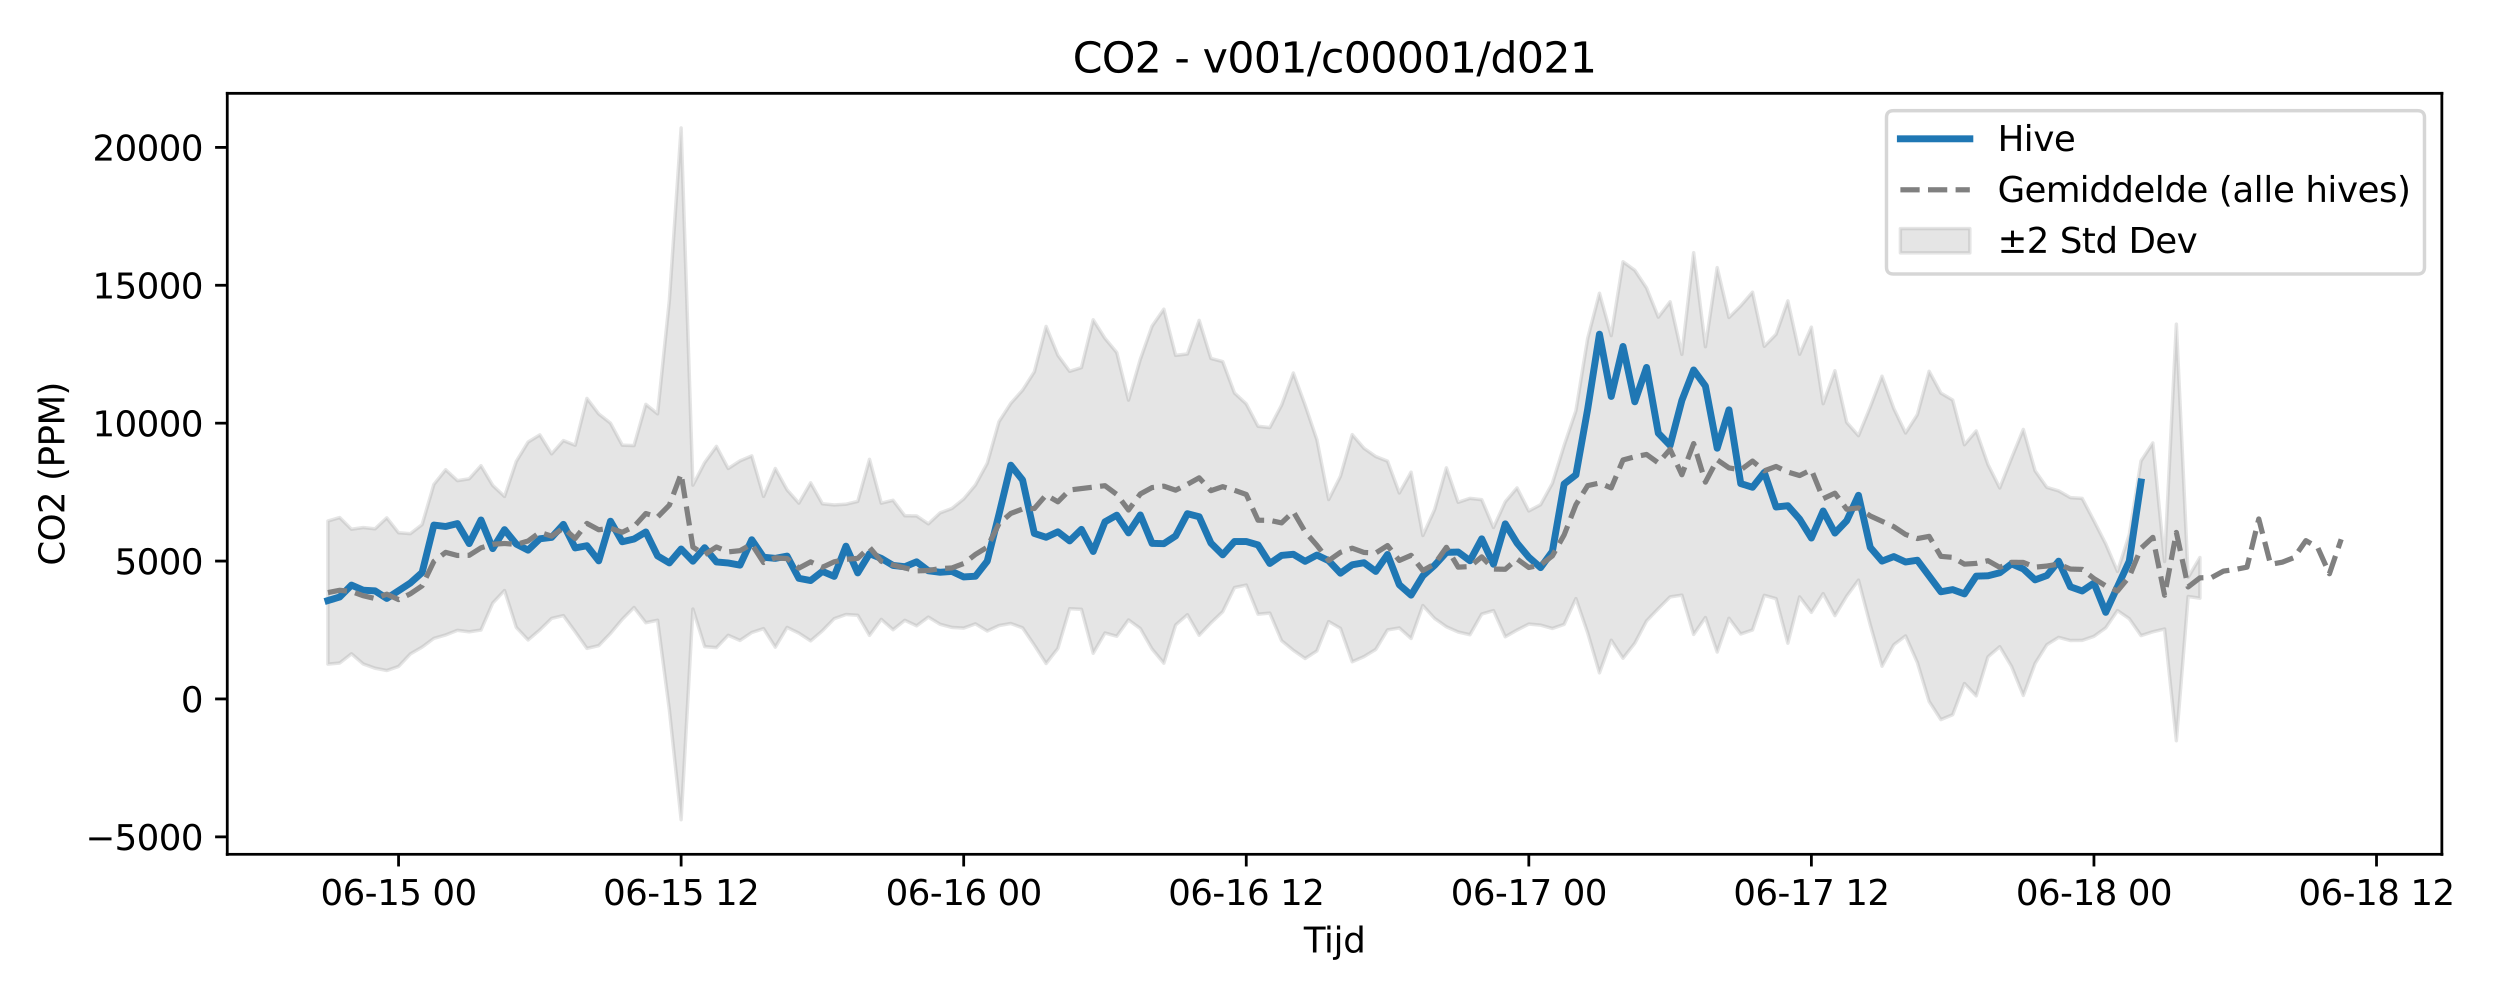 <?xml version="1.0" encoding="utf-8" standalone="no"?>
<!DOCTYPE svg PUBLIC "-//W3C//DTD SVG 1.1//EN"
  "http://www.w3.org/Graphics/SVG/1.1/DTD/svg11.dtd">
<svg xmlns:xlink="http://www.w3.org/1999/xlink" width="720pt" height="288pt" viewBox="0 0 720 288" xmlns="http://www.w3.org/2000/svg" version="1.1">
 <defs>
  <style type="text/css">*{stroke-linejoin: round; stroke-linecap: butt}</style>
 </defs>
 <g id="figure_1">
  <g id="patch_1">
   <path d="M 0 288 
L 720 288 
L 720 0 
L 0 0 
z
" style="fill: #ffffff"/>
  </g>
  <g id="axes_1">
   <g id="patch_2">
    <path d="M 65.45 246.04 
L 703.254 246.04 
L 703.254 26.88 
L 65.45 26.88 
z
" style="fill: #ffffff"/>
   </g>
   <g id="FillBetweenPolyCollection_1">
    <defs>
     <path id="m8983eb6d1f" d="M 94.441 -137.946 
L 94.441 -96.729 
L 97.832 -97.052 
L 101.223 -99.702 
L 104.613 -96.78 
L 108.004 -95.551 
L 111.395 -94.89 
L 114.786 -96.06 
L 118.176 -99.667 
L 121.567 -101.636 
L 124.958 -104.149 
L 128.349 -105.129 
L 131.74 -106.464 
L 135.13 -106.031 
L 138.521 -106.551 
L 141.912 -114.322 
L 145.303 -117.931 
L 148.693 -107.316 
L 152.084 -103.682 
L 155.475 -106.59 
L 158.866 -109.899 
L 162.257 -110.711 
L 165.647 -106.063 
L 169.038 -101.258 
L 172.429 -102.054 
L 175.82 -105.59 
L 179.21 -109.633 
L 182.601 -113.046 
L 185.992 -108.654 
L 189.383 -109.371 
L 192.773 -83.58 
L 196.164 -51.922 
L 199.555 -112.604 
L 202.946 -101.773 
L 206.337 -101.484 
L 209.727 -105.042 
L 213.118 -103.551 
L 216.509 -105.84 
L 219.9 -106.954 
L 223.29 -101.615 
L 226.681 -107.307 
L 230.072 -105.653 
L 233.463 -103.421 
L 236.853 -106.327 
L 240.244 -109.816 
L 243.635 -111.025 
L 247.026 -110.796 
L 250.417 -105.009 
L 253.807 -109.615 
L 257.198 -106.638 
L 260.589 -109.355 
L 263.98 -107.757 
L 267.37 -110.27 
L 270.761 -108.201 
L 274.152 -107.299 
L 277.543 -107.111 
L 280.934 -108.323 
L 284.324 -106.271 
L 287.715 -107.834 
L 291.106 -108.431 
L 294.497 -107.189 
L 297.887 -102.196 
L 301.278 -96.897 
L 304.669 -101.253 
L 308.06 -112.696 
L 311.45 -112.519 
L 314.841 -99.861 
L 318.232 -105.693 
L 321.623 -104.758 
L 325.014 -109.466 
L 328.404 -106.975 
L 331.795 -101.075 
L 335.186 -97.002 
L 338.577 -108.002 
L 341.967 -110.962 
L 345.358 -105.039 
L 348.749 -108.609 
L 352.14 -111.819 
L 355.531 -118.778 
L 358.921 -119.501 
L 362.312 -111.116 
L 365.703 -111.425 
L 369.094 -103.491 
L 372.484 -100.711 
L 375.875 -98.356 
L 379.266 -100.538 
L 382.657 -108.984 
L 386.047 -107.026 
L 389.438 -97.409 
L 392.829 -98.893 
L 396.22 -100.966 
L 399.611 -106.58 
L 403.001 -107.15 
L 406.392 -104.107 
L 409.783 -113.606 
L 413.174 -109.884 
L 416.564 -107.488 
L 419.955 -105.976 
L 423.346 -105.194 
L 426.737 -111.151 
L 430.127 -112.146 
L 433.518 -104.604 
L 436.909 -106.54 
L 440.3 -108.271 
L 443.691 -107.964 
L 447.081 -106.998 
L 450.472 -108.181 
L 453.863 -115.594 
L 457.254 -105.748 
L 460.644 -94.215 
L 464.035 -103.611 
L 467.426 -98.43 
L 470.817 -102.735 
L 474.208 -109.166 
L 477.598 -112.701 
L 480.989 -116.091 
L 484.38 -116.6 
L 487.771 -105.274 
L 491.161 -110.151 
L 494.552 -100.209 
L 497.943 -109.945 
L 501.334 -105.41 
L 504.724 -106.566 
L 508.115 -116.543 
L 511.506 -115.591 
L 514.897 -102.75 
L 518.288 -116.097 
L 521.678 -111.635 
L 525.069 -117.035 
L 528.46 -110.698 
L 531.851 -116.31 
L 535.241 -120.926 
L 538.632 -108.047 
L 542.023 -96.128 
L 545.414 -102.298 
L 548.804 -104.86 
L 552.195 -97.214 
L 555.586 -85.988 
L 558.977 -80.753 
L 562.368 -82.165 
L 565.758 -91.142 
L 569.149 -87.588 
L 572.54 -98.827 
L 575.931 -101.746 
L 579.321 -96.061 
L 582.712 -87.705 
L 586.103 -96.913 
L 589.494 -102.325 
L 592.885 -104.435 
L 596.275 -103.531 
L 599.666 -103.564 
L 603.057 -104.728 
L 606.448 -107.166 
L 609.838 -112.153 
L 613.229 -109.81 
L 616.62 -104.948 
L 620.011 -106.041 
L 623.401 -106.853 
L 626.792 -74.662 
L 630.183 -116.203 
L 633.574 -115.72 
L 633.574 -127.443 
L 633.574 -127.443 
L 630.183 -121.722 
L 626.792 -194.656 
L 623.401 -126.285 
L 620.011 -160.433 
L 616.62 -155.269 
L 613.229 -134.002 
L 609.838 -123.444 
L 606.448 -131.359 
L 603.057 -138.01 
L 599.666 -144.463 
L 596.275 -144.685 
L 592.885 -146.634 
L 589.494 -147.632 
L 586.103 -152.412 
L 582.712 -164.331 
L 579.321 -156.05 
L 575.931 -147.464 
L 572.54 -154.209 
L 569.149 -163.898 
L 565.758 -159.916 
L 562.368 -172.79 
L 558.977 -174.785 
L 555.586 -181.071 
L 552.195 -168.58 
L 548.804 -163.292 
L 545.414 -170.343 
L 542.023 -179.655 
L 538.632 -170.774 
L 535.241 -162.52 
L 531.851 -166.365 
L 528.46 -181.236 
L 525.069 -171.739 
L 521.678 -193.778 
L 518.288 -185.99 
L 514.897 -201.357 
L 511.506 -191.724 
L 508.115 -188.265 
L 504.724 -203.861 
L 501.334 -199.935 
L 497.943 -196.555 
L 494.552 -210.935 
L 491.161 -188.146 
L 487.771 -215.228 
L 484.38 -185.948 
L 480.989 -201.094 
L 477.598 -196.664 
L 474.208 -205.072 
L 470.817 -210.168 
L 467.426 -212.626 
L 464.035 -191.352 
L 460.644 -203.545 
L 457.254 -190.545 
L 453.863 -169.712 
L 450.472 -159.716 
L 447.081 -148.796 
L 443.691 -142.647 
L 440.3 -140.849 
L 436.909 -147.487 
L 433.518 -143.492 
L 430.127 -136.087 
L 426.737 -144.093 
L 423.346 -144.479 
L 419.955 -143.342 
L 416.564 -153.26 
L 413.174 -141.267 
L 409.783 -133.773 
L 406.392 -152.015 
L 403.001 -146.021 
L 399.611 -155.19 
L 396.22 -156.514 
L 392.829 -158.899 
L 389.438 -162.836 
L 386.047 -150.833 
L 382.657 -144.131 
L 379.266 -161.365 
L 375.875 -171.324 
L 372.484 -180.578 
L 369.094 -171.322 
L 365.703 -164.854 
L 362.312 -165.238 
L 358.921 -171.685 
L 355.531 -174.815 
L 352.14 -183.863 
L 348.749 -184.768 
L 345.358 -195.735 
L 341.967 -186.06 
L 338.577 -185.655 
L 335.186 -198.959 
L 331.795 -194.086 
L 328.404 -184.501 
L 325.014 -172.765 
L 321.623 -186.476 
L 318.232 -190.555 
L 314.841 -195.904 
L 311.45 -182.135 
L 308.06 -181.066 
L 304.669 -185.698 
L 301.278 -193.991 
L 297.887 -180.906 
L 294.497 -175.632 
L 291.106 -171.829 
L 287.715 -166.573 
L 284.324 -154.562 
L 280.934 -148.34 
L 277.543 -144.297 
L 274.152 -141.555 
L 270.761 -140.299 
L 267.37 -137.127 
L 263.98 -139.417 
L 260.589 -139.465 
L 257.198 -143.922 
L 253.807 -143.095 
L 250.417 -155.714 
L 247.026 -143.597 
L 243.635 -142.789 
L 240.244 -142.579 
L 236.853 -142.916 
L 233.463 -148.944 
L 230.072 -143.097 
L 226.681 -146.927 
L 223.29 -153.07 
L 219.9 -145.032 
L 216.509 -156.709 
L 213.118 -155.269 
L 209.727 -153.07 
L 206.337 -159.448 
L 202.946 -154.785 
L 199.555 -148.272 
L 196.164 -251.158 
L 192.773 -201.471 
L 189.383 -168.814 
L 185.992 -171.554 
L 182.601 -159.676 
L 179.21 -159.793 
L 175.82 -166.129 
L 172.429 -168.806 
L 169.038 -173.262 
L 165.647 -159.774 
L 162.257 -161.117 
L 158.866 -157.29 
L 155.475 -162.764 
L 152.084 -160.688 
L 148.693 -155.123 
L 145.303 -145.018 
L 141.912 -148.195 
L 138.521 -153.881 
L 135.13 -150.111 
L 131.74 -149.572 
L 128.349 -152.716 
L 124.958 -148.492 
L 121.567 -136.922 
L 118.176 -134.307 
L 114.786 -134.569 
L 111.395 -138.863 
L 108.004 -135.698 
L 104.613 -136.073 
L 101.223 -135.585 
L 97.832 -138.949 
L 94.441 -137.946 
z
" style="stroke: #808080; stroke-opacity: 0.2"/>
    </defs>
    <g clip-path="url(#p7e480437a4)">
     <use xlink:href="#m8983eb6d1f" x="0" y="288" style="fill: #808080; fill-opacity: 0.2; stroke: #808080; stroke-opacity: 0.2"/>
    </g>
   </g>
   <g id="matplotlib.axis_1">
    <g id="xtick_1">
     <g id="line2d_1">
      <defs>
       <path id="me2abf1fe01" d="M 0 0 
L 0 3.5 
" style="stroke: #000000; stroke-width: 0.8"/>
      </defs>
      <g>
       <use xlink:href="#me2abf1fe01" x="114.786" y="246.04" style="stroke: #000000; stroke-width: 0.8"/>
      </g>
     </g>
     <g id="text_1">
      <!-- 06-15 00 -->
      <g transform="translate(92.305 260.638) scale(0.1 -0.1)">
       <defs>
        <path id="DejaVuSans-30" d="M 2034 4250 
Q 1547 4250 1301 3770 
Q 1056 3291 1056 2328 
Q 1056 1369 1301 889 
Q 1547 409 2034 409 
Q 2525 409 2770 889 
Q 3016 1369 3016 2328 
Q 3016 3291 2770 3770 
Q 2525 4250 2034 4250 
z
M 2034 4750 
Q 2819 4750 3233 4129 
Q 3647 3509 3647 2328 
Q 3647 1150 3233 529 
Q 2819 -91 2034 -91 
Q 1250 -91 836 529 
Q 422 1150 422 2328 
Q 422 3509 836 4129 
Q 1250 4750 2034 4750 
z
" transform="scale(0.016)"/>
        <path id="DejaVuSans-36" d="M 2113 2584 
Q 1688 2584 1439 2293 
Q 1191 2003 1191 1497 
Q 1191 994 1439 701 
Q 1688 409 2113 409 
Q 2538 409 2786 701 
Q 3034 994 3034 1497 
Q 3034 2003 2786 2293 
Q 2538 2584 2113 2584 
z
M 3366 4563 
L 3366 3988 
Q 3128 4100 2886 4159 
Q 2644 4219 2406 4219 
Q 1781 4219 1451 3797 
Q 1122 3375 1075 2522 
Q 1259 2794 1537 2939 
Q 1816 3084 2150 3084 
Q 2853 3084 3261 2657 
Q 3669 2231 3669 1497 
Q 3669 778 3244 343 
Q 2819 -91 2113 -91 
Q 1303 -91 875 529 
Q 447 1150 447 2328 
Q 447 3434 972 4092 
Q 1497 4750 2381 4750 
Q 2619 4750 2861 4703 
Q 3103 4656 3366 4563 
z
" transform="scale(0.016)"/>
        <path id="DejaVuSans-2d" d="M 313 2009 
L 1997 2009 
L 1997 1497 
L 313 1497 
L 313 2009 
z
" transform="scale(0.016)"/>
        <path id="DejaVuSans-31" d="M 794 531 
L 1825 531 
L 1825 4091 
L 703 3866 
L 703 4441 
L 1819 4666 
L 2450 4666 
L 2450 531 
L 3481 531 
L 3481 0 
L 794 0 
L 794 531 
z
" transform="scale(0.016)"/>
        <path id="DejaVuSans-35" d="M 691 4666 
L 3169 4666 
L 3169 4134 
L 1269 4134 
L 1269 2991 
Q 1406 3038 1543 3061 
Q 1681 3084 1819 3084 
Q 2600 3084 3056 2656 
Q 3513 2228 3513 1497 
Q 3513 744 3044 326 
Q 2575 -91 1722 -91 
Q 1428 -91 1123 -41 
Q 819 9 494 109 
L 494 744 
Q 775 591 1075 516 
Q 1375 441 1709 441 
Q 2250 441 2565 725 
Q 2881 1009 2881 1497 
Q 2881 1984 2565 2268 
Q 2250 2553 1709 2553 
Q 1456 2553 1204 2497 
Q 953 2441 691 2322 
L 691 4666 
z
" transform="scale(0.016)"/>
        <path id="DejaVuSans-20" transform="scale(0.016)"/>
       </defs>
       <use xlink:href="#DejaVuSans-30"/>
       <use xlink:href="#DejaVuSans-36" transform="translate(63.623 0)"/>
       <use xlink:href="#DejaVuSans-2d" transform="translate(127.246 0)"/>
       <use xlink:href="#DejaVuSans-31" transform="translate(163.33 0)"/>
       <use xlink:href="#DejaVuSans-35" transform="translate(226.953 0)"/>
       <use xlink:href="#DejaVuSans-20" transform="translate(290.576 0)"/>
       <use xlink:href="#DejaVuSans-30" transform="translate(322.363 0)"/>
       <use xlink:href="#DejaVuSans-30" transform="translate(385.986 0)"/>
      </g>
     </g>
    </g>
    <g id="xtick_2">
     <g id="line2d_2">
      <g>
       <use xlink:href="#me2abf1fe01" x="196.164" y="246.04" style="stroke: #000000; stroke-width: 0.8"/>
      </g>
     </g>
     <g id="text_2">
      <!-- 06-15 12 -->
      <g transform="translate(173.684 260.638) scale(0.1 -0.1)">
       <defs>
        <path id="DejaVuSans-32" d="M 1228 531 
L 3431 531 
L 3431 0 
L 469 0 
L 469 531 
Q 828 903 1448 1529 
Q 2069 2156 2228 2338 
Q 2531 2678 2651 2914 
Q 2772 3150 2772 3378 
Q 2772 3750 2511 3984 
Q 2250 4219 1831 4219 
Q 1534 4219 1204 4116 
Q 875 4013 500 3803 
L 500 4441 
Q 881 4594 1212 4672 
Q 1544 4750 1819 4750 
Q 2544 4750 2975 4387 
Q 3406 4025 3406 3419 
Q 3406 3131 3298 2873 
Q 3191 2616 2906 2266 
Q 2828 2175 2409 1742 
Q 1991 1309 1228 531 
z
" transform="scale(0.016)"/>
       </defs>
       <use xlink:href="#DejaVuSans-30"/>
       <use xlink:href="#DejaVuSans-36" transform="translate(63.623 0)"/>
       <use xlink:href="#DejaVuSans-2d" transform="translate(127.246 0)"/>
       <use xlink:href="#DejaVuSans-31" transform="translate(163.33 0)"/>
       <use xlink:href="#DejaVuSans-35" transform="translate(226.953 0)"/>
       <use xlink:href="#DejaVuSans-20" transform="translate(290.576 0)"/>
       <use xlink:href="#DejaVuSans-31" transform="translate(322.363 0)"/>
       <use xlink:href="#DejaVuSans-32" transform="translate(385.986 0)"/>
      </g>
     </g>
    </g>
    <g id="xtick_3">
     <g id="line2d_3">
      <g>
       <use xlink:href="#me2abf1fe01" x="277.543" y="246.04" style="stroke: #000000; stroke-width: 0.8"/>
      </g>
     </g>
     <g id="text_3">
      <!-- 06-16 00 -->
      <g transform="translate(255.062 260.638) scale(0.1 -0.1)">
       <use xlink:href="#DejaVuSans-30"/>
       <use xlink:href="#DejaVuSans-36" transform="translate(63.623 0)"/>
       <use xlink:href="#DejaVuSans-2d" transform="translate(127.246 0)"/>
       <use xlink:href="#DejaVuSans-31" transform="translate(163.33 0)"/>
       <use xlink:href="#DejaVuSans-36" transform="translate(226.953 0)"/>
       <use xlink:href="#DejaVuSans-20" transform="translate(290.576 0)"/>
       <use xlink:href="#DejaVuSans-30" transform="translate(322.363 0)"/>
       <use xlink:href="#DejaVuSans-30" transform="translate(385.986 0)"/>
      </g>
     </g>
    </g>
    <g id="xtick_4">
     <g id="line2d_4">
      <g>
       <use xlink:href="#me2abf1fe01" x="358.921" y="246.04" style="stroke: #000000; stroke-width: 0.8"/>
      </g>
     </g>
     <g id="text_4">
      <!-- 06-16 12 -->
      <g transform="translate(336.441 260.638) scale(0.1 -0.1)">
       <use xlink:href="#DejaVuSans-30"/>
       <use xlink:href="#DejaVuSans-36" transform="translate(63.623 0)"/>
       <use xlink:href="#DejaVuSans-2d" transform="translate(127.246 0)"/>
       <use xlink:href="#DejaVuSans-31" transform="translate(163.33 0)"/>
       <use xlink:href="#DejaVuSans-36" transform="translate(226.953 0)"/>
       <use xlink:href="#DejaVuSans-20" transform="translate(290.576 0)"/>
       <use xlink:href="#DejaVuSans-31" transform="translate(322.363 0)"/>
       <use xlink:href="#DejaVuSans-32" transform="translate(385.986 0)"/>
      </g>
     </g>
    </g>
    <g id="xtick_5">
     <g id="line2d_5">
      <g>
       <use xlink:href="#me2abf1fe01" x="440.3" y="246.04" style="stroke: #000000; stroke-width: 0.8"/>
      </g>
     </g>
     <g id="text_5">
      <!-- 06-17 00 -->
      <g transform="translate(417.819 260.638) scale(0.1 -0.1)">
       <defs>
        <path id="DejaVuSans-37" d="M 525 4666 
L 3525 4666 
L 3525 4397 
L 1831 0 
L 1172 0 
L 2766 4134 
L 525 4134 
L 525 4666 
z
" transform="scale(0.016)"/>
       </defs>
       <use xlink:href="#DejaVuSans-30"/>
       <use xlink:href="#DejaVuSans-36" transform="translate(63.623 0)"/>
       <use xlink:href="#DejaVuSans-2d" transform="translate(127.246 0)"/>
       <use xlink:href="#DejaVuSans-31" transform="translate(163.33 0)"/>
       <use xlink:href="#DejaVuSans-37" transform="translate(226.953 0)"/>
       <use xlink:href="#DejaVuSans-20" transform="translate(290.576 0)"/>
       <use xlink:href="#DejaVuSans-30" transform="translate(322.363 0)"/>
       <use xlink:href="#DejaVuSans-30" transform="translate(385.986 0)"/>
      </g>
     </g>
    </g>
    <g id="xtick_6">
     <g id="line2d_6">
      <g>
       <use xlink:href="#me2abf1fe01" x="521.678" y="246.04" style="stroke: #000000; stroke-width: 0.8"/>
      </g>
     </g>
     <g id="text_6">
      <!-- 06-17 12 -->
      <g transform="translate(499.198 260.638) scale(0.1 -0.1)">
       <use xlink:href="#DejaVuSans-30"/>
       <use xlink:href="#DejaVuSans-36" transform="translate(63.623 0)"/>
       <use xlink:href="#DejaVuSans-2d" transform="translate(127.246 0)"/>
       <use xlink:href="#DejaVuSans-31" transform="translate(163.33 0)"/>
       <use xlink:href="#DejaVuSans-37" transform="translate(226.953 0)"/>
       <use xlink:href="#DejaVuSans-20" transform="translate(290.576 0)"/>
       <use xlink:href="#DejaVuSans-31" transform="translate(322.363 0)"/>
       <use xlink:href="#DejaVuSans-32" transform="translate(385.986 0)"/>
      </g>
     </g>
    </g>
    <g id="xtick_7">
     <g id="line2d_7">
      <g>
       <use xlink:href="#me2abf1fe01" x="603.057" y="246.04" style="stroke: #000000; stroke-width: 0.8"/>
      </g>
     </g>
     <g id="text_7">
      <!-- 06-18 00 -->
      <g transform="translate(580.576 260.638) scale(0.1 -0.1)">
       <defs>
        <path id="DejaVuSans-38" d="M 2034 2216 
Q 1584 2216 1326 1975 
Q 1069 1734 1069 1313 
Q 1069 891 1326 650 
Q 1584 409 2034 409 
Q 2484 409 2743 651 
Q 3003 894 3003 1313 
Q 3003 1734 2745 1975 
Q 2488 2216 2034 2216 
z
M 1403 2484 
Q 997 2584 770 2862 
Q 544 3141 544 3541 
Q 544 4100 942 4425 
Q 1341 4750 2034 4750 
Q 2731 4750 3128 4425 
Q 3525 4100 3525 3541 
Q 3525 3141 3298 2862 
Q 3072 2584 2669 2484 
Q 3125 2378 3379 2068 
Q 3634 1759 3634 1313 
Q 3634 634 3220 271 
Q 2806 -91 2034 -91 
Q 1263 -91 848 271 
Q 434 634 434 1313 
Q 434 1759 690 2068 
Q 947 2378 1403 2484 
z
M 1172 3481 
Q 1172 3119 1398 2916 
Q 1625 2713 2034 2713 
Q 2441 2713 2670 2916 
Q 2900 3119 2900 3481 
Q 2900 3844 2670 4047 
Q 2441 4250 2034 4250 
Q 1625 4250 1398 4047 
Q 1172 3844 1172 3481 
z
" transform="scale(0.016)"/>
       </defs>
       <use xlink:href="#DejaVuSans-30"/>
       <use xlink:href="#DejaVuSans-36" transform="translate(63.623 0)"/>
       <use xlink:href="#DejaVuSans-2d" transform="translate(127.246 0)"/>
       <use xlink:href="#DejaVuSans-31" transform="translate(163.33 0)"/>
       <use xlink:href="#DejaVuSans-38" transform="translate(226.953 0)"/>
       <use xlink:href="#DejaVuSans-20" transform="translate(290.576 0)"/>
       <use xlink:href="#DejaVuSans-30" transform="translate(322.363 0)"/>
       <use xlink:href="#DejaVuSans-30" transform="translate(385.986 0)"/>
      </g>
     </g>
    </g>
    <g id="xtick_8">
     <g id="line2d_8">
      <g>
       <use xlink:href="#me2abf1fe01" x="684.435" y="246.04" style="stroke: #000000; stroke-width: 0.8"/>
      </g>
     </g>
     <g id="text_8">
      <!-- 06-18 12 -->
      <g transform="translate(661.955 260.638) scale(0.1 -0.1)">
       <use xlink:href="#DejaVuSans-30"/>
       <use xlink:href="#DejaVuSans-36" transform="translate(63.623 0)"/>
       <use xlink:href="#DejaVuSans-2d" transform="translate(127.246 0)"/>
       <use xlink:href="#DejaVuSans-31" transform="translate(163.33 0)"/>
       <use xlink:href="#DejaVuSans-38" transform="translate(226.953 0)"/>
       <use xlink:href="#DejaVuSans-20" transform="translate(290.576 0)"/>
       <use xlink:href="#DejaVuSans-31" transform="translate(322.363 0)"/>
       <use xlink:href="#DejaVuSans-32" transform="translate(385.986 0)"/>
      </g>
     </g>
    </g>
    <g id="text_9">
     <!-- Tijd -->
     <g transform="translate(375.502 274.317) scale(0.1 -0.1)">
      <defs>
       <path id="DejaVuSans-54" d="M -19 4666 
L 3928 4666 
L 3928 4134 
L 2272 4134 
L 2272 0 
L 1638 0 
L 1638 4134 
L -19 4134 
L -19 4666 
z
" transform="scale(0.016)"/>
       <path id="DejaVuSans-69" d="M 603 3500 
L 1178 3500 
L 1178 0 
L 603 0 
L 603 3500 
z
M 603 4863 
L 1178 4863 
L 1178 4134 
L 603 4134 
L 603 4863 
z
" transform="scale(0.016)"/>
       <path id="DejaVuSans-6a" d="M 603 3500 
L 1178 3500 
L 1178 -63 
Q 1178 -731 923 -1031 
Q 669 -1331 103 -1331 
L -116 -1331 
L -116 -844 
L 38 -844 
Q 366 -844 484 -692 
Q 603 -541 603 -63 
L 603 3500 
z
M 603 4863 
L 1178 4863 
L 1178 4134 
L 603 4134 
L 603 4863 
z
" transform="scale(0.016)"/>
       <path id="DejaVuSans-64" d="M 2906 2969 
L 2906 4863 
L 3481 4863 
L 3481 0 
L 2906 0 
L 2906 525 
Q 2725 213 2448 61 
Q 2172 -91 1784 -91 
Q 1150 -91 751 415 
Q 353 922 353 1747 
Q 353 2572 751 3078 
Q 1150 3584 1784 3584 
Q 2172 3584 2448 3432 
Q 2725 3281 2906 2969 
z
M 947 1747 
Q 947 1113 1208 752 
Q 1469 391 1925 391 
Q 2381 391 2643 752 
Q 2906 1113 2906 1747 
Q 2906 2381 2643 2742 
Q 2381 3103 1925 3103 
Q 1469 3103 1208 2742 
Q 947 2381 947 1747 
z
" transform="scale(0.016)"/>
      </defs>
      <use xlink:href="#DejaVuSans-54"/>
      <use xlink:href="#DejaVuSans-69" transform="translate(57.959 0)"/>
      <use xlink:href="#DejaVuSans-6a" transform="translate(85.742 0)"/>
      <use xlink:href="#DejaVuSans-64" transform="translate(113.525 0)"/>
     </g>
    </g>
   </g>
   <g id="matplotlib.axis_2">
    <g id="ytick_1">
     <g id="line2d_9">
      <defs>
       <path id="m1962eb44c6" d="M 0 0 
L -3.5 0 
" style="stroke: #000000; stroke-width: 0.8"/>
      </defs>
      <g>
       <use xlink:href="#m1962eb44c6" x="65.45" y="241.011" style="stroke: #000000; stroke-width: 0.8"/>
      </g>
     </g>
     <g id="text_10">
      <!-- −5000 -->
      <g transform="translate(24.62 244.81) scale(0.1 -0.1)">
       <defs>
        <path id="DejaVuSans-2212" d="M 678 2272 
L 4684 2272 
L 4684 1741 
L 678 1741 
L 678 2272 
z
" transform="scale(0.016)"/>
       </defs>
       <use xlink:href="#DejaVuSans-2212"/>
       <use xlink:href="#DejaVuSans-35" transform="translate(83.789 0)"/>
       <use xlink:href="#DejaVuSans-30" transform="translate(147.412 0)"/>
       <use xlink:href="#DejaVuSans-30" transform="translate(211.035 0)"/>
       <use xlink:href="#DejaVuSans-30" transform="translate(274.658 0)"/>
      </g>
     </g>
    </g>
    <g id="ytick_2">
     <g id="line2d_10">
      <g>
       <use xlink:href="#m1962eb44c6" x="65.45" y="201.298" style="stroke: #000000; stroke-width: 0.8"/>
      </g>
     </g>
     <g id="text_11">
      <!-- 0 -->
      <g transform="translate(52.087 205.098) scale(0.1 -0.1)">
       <use xlink:href="#DejaVuSans-30"/>
      </g>
     </g>
    </g>
    <g id="ytick_3">
     <g id="line2d_11">
      <g>
       <use xlink:href="#m1962eb44c6" x="65.45" y="161.586" style="stroke: #000000; stroke-width: 0.8"/>
      </g>
     </g>
     <g id="text_12">
      <!-- 5000 -->
      <g transform="translate(33 165.385) scale(0.1 -0.1)">
       <use xlink:href="#DejaVuSans-35"/>
       <use xlink:href="#DejaVuSans-30" transform="translate(63.623 0)"/>
       <use xlink:href="#DejaVuSans-30" transform="translate(127.246 0)"/>
       <use xlink:href="#DejaVuSans-30" transform="translate(190.869 0)"/>
      </g>
     </g>
    </g>
    <g id="ytick_4">
     <g id="line2d_12">
      <g>
       <use xlink:href="#m1962eb44c6" x="65.45" y="121.874" style="stroke: #000000; stroke-width: 0.8"/>
      </g>
     </g>
     <g id="text_13">
      <!-- 10000 -->
      <g transform="translate(26.637 125.673) scale(0.1 -0.1)">
       <use xlink:href="#DejaVuSans-31"/>
       <use xlink:href="#DejaVuSans-30" transform="translate(63.623 0)"/>
       <use xlink:href="#DejaVuSans-30" transform="translate(127.246 0)"/>
       <use xlink:href="#DejaVuSans-30" transform="translate(190.869 0)"/>
       <use xlink:href="#DejaVuSans-30" transform="translate(254.492 0)"/>
      </g>
     </g>
    </g>
    <g id="ytick_5">
     <g id="line2d_13">
      <g>
       <use xlink:href="#m1962eb44c6" x="65.45" y="82.162" style="stroke: #000000; stroke-width: 0.8"/>
      </g>
     </g>
     <g id="text_14">
      <!-- 15000 -->
      <g transform="translate(26.637 85.961) scale(0.1 -0.1)">
       <use xlink:href="#DejaVuSans-31"/>
       <use xlink:href="#DejaVuSans-35" transform="translate(63.623 0)"/>
       <use xlink:href="#DejaVuSans-30" transform="translate(127.246 0)"/>
       <use xlink:href="#DejaVuSans-30" transform="translate(190.869 0)"/>
       <use xlink:href="#DejaVuSans-30" transform="translate(254.492 0)"/>
      </g>
     </g>
    </g>
    <g id="ytick_6">
     <g id="line2d_14">
      <g>
       <use xlink:href="#m1962eb44c6" x="65.45" y="42.449" style="stroke: #000000; stroke-width: 0.8"/>
      </g>
     </g>
     <g id="text_15">
      <!-- 20000 -->
      <g transform="translate(26.637 46.248) scale(0.1 -0.1)">
       <use xlink:href="#DejaVuSans-32"/>
       <use xlink:href="#DejaVuSans-30" transform="translate(63.623 0)"/>
       <use xlink:href="#DejaVuSans-30" transform="translate(127.246 0)"/>
       <use xlink:href="#DejaVuSans-30" transform="translate(190.869 0)"/>
       <use xlink:href="#DejaVuSans-30" transform="translate(254.492 0)"/>
      </g>
     </g>
    </g>
    <g id="text_16">
     <!-- CO2 (PPM) -->
     <g transform="translate(18.541 162.903) rotate(-90) scale(0.1 -0.1)">
      <defs>
       <path id="DejaVuSans-43" d="M 4122 4306 
L 4122 3641 
Q 3803 3938 3442 4084 
Q 3081 4231 2675 4231 
Q 1875 4231 1450 3742 
Q 1025 3253 1025 2328 
Q 1025 1406 1450 917 
Q 1875 428 2675 428 
Q 3081 428 3442 575 
Q 3803 722 4122 1019 
L 4122 359 
Q 3791 134 3420 21 
Q 3050 -91 2638 -91 
Q 1578 -91 968 557 
Q 359 1206 359 2328 
Q 359 3453 968 4101 
Q 1578 4750 2638 4750 
Q 3056 4750 3426 4639 
Q 3797 4528 4122 4306 
z
" transform="scale(0.016)"/>
       <path id="DejaVuSans-4f" d="M 2522 4238 
Q 1834 4238 1429 3725 
Q 1025 3213 1025 2328 
Q 1025 1447 1429 934 
Q 1834 422 2522 422 
Q 3209 422 3611 934 
Q 4013 1447 4013 2328 
Q 4013 3213 3611 3725 
Q 3209 4238 2522 4238 
z
M 2522 4750 
Q 3503 4750 4090 4092 
Q 4678 3434 4678 2328 
Q 4678 1225 4090 567 
Q 3503 -91 2522 -91 
Q 1538 -91 948 565 
Q 359 1222 359 2328 
Q 359 3434 948 4092 
Q 1538 4750 2522 4750 
z
" transform="scale(0.016)"/>
       <path id="DejaVuSans-28" d="M 1984 4856 
Q 1566 4138 1362 3434 
Q 1159 2731 1159 2009 
Q 1159 1288 1364 580 
Q 1569 -128 1984 -844 
L 1484 -844 
Q 1016 -109 783 600 
Q 550 1309 550 2009 
Q 550 2706 781 3412 
Q 1013 4119 1484 4856 
L 1984 4856 
z
" transform="scale(0.016)"/>
       <path id="DejaVuSans-50" d="M 1259 4147 
L 1259 2394 
L 2053 2394 
Q 2494 2394 2734 2622 
Q 2975 2850 2975 3272 
Q 2975 3691 2734 3919 
Q 2494 4147 2053 4147 
L 1259 4147 
z
M 628 4666 
L 2053 4666 
Q 2838 4666 3239 4311 
Q 3641 3956 3641 3272 
Q 3641 2581 3239 2228 
Q 2838 1875 2053 1875 
L 1259 1875 
L 1259 0 
L 628 0 
L 628 4666 
z
" transform="scale(0.016)"/>
       <path id="DejaVuSans-4d" d="M 628 4666 
L 1569 4666 
L 2759 1491 
L 3956 4666 
L 4897 4666 
L 4897 0 
L 4281 0 
L 4281 4097 
L 3078 897 
L 2444 897 
L 1241 4097 
L 1241 0 
L 628 0 
L 628 4666 
z
" transform="scale(0.016)"/>
       <path id="DejaVuSans-29" d="M 513 4856 
L 1013 4856 
Q 1481 4119 1714 3412 
Q 1947 2706 1947 2009 
Q 1947 1309 1714 600 
Q 1481 -109 1013 -844 
L 513 -844 
Q 928 -128 1133 580 
Q 1338 1288 1338 2009 
Q 1338 2731 1133 3434 
Q 928 4138 513 4856 
z
" transform="scale(0.016)"/>
      </defs>
      <use xlink:href="#DejaVuSans-43"/>
      <use xlink:href="#DejaVuSans-4f" transform="translate(69.824 0)"/>
      <use xlink:href="#DejaVuSans-32" transform="translate(148.535 0)"/>
      <use xlink:href="#DejaVuSans-20" transform="translate(212.158 0)"/>
      <use xlink:href="#DejaVuSans-28" transform="translate(243.945 0)"/>
      <use xlink:href="#DejaVuSans-50" transform="translate(282.959 0)"/>
      <use xlink:href="#DejaVuSans-50" transform="translate(343.262 0)"/>
      <use xlink:href="#DejaVuSans-4d" transform="translate(403.564 0)"/>
      <use xlink:href="#DejaVuSans-29" transform="translate(489.844 0)"/>
     </g>
    </g>
   </g>
   <g id="line2d_15">
    <path d="M 94.441 172.96 
L 97.832 171.933 
L 101.223 168.512 
L 104.613 169.984 
L 108.004 170.167 
L 111.395 172.346 
L 118.176 167.911 
L 121.567 164.885 
L 124.958 151.219 
L 128.349 151.632 
L 131.74 150.792 
L 135.13 156.553 
L 138.521 149.76 
L 141.912 158 
L 145.303 152.545 
L 148.693 156.702 
L 152.084 158.445 
L 155.475 155.171 
L 158.866 154.764 
L 162.257 151.025 
L 165.647 157.802 
L 169.038 157.17 
L 172.429 161.525 
L 175.82 150.117 
L 179.21 156.026 
L 182.601 155.24 
L 185.992 153.212 
L 189.383 160.104 
L 192.773 162.118 
L 196.164 158.121 
L 199.555 161.623 
L 202.946 157.745 
L 206.337 161.843 
L 209.727 162.142 
L 213.118 162.756 
L 216.509 155.452 
L 219.9 160.482 
L 223.29 160.805 
L 226.681 160.159 
L 230.072 166.558 
L 233.463 167.199 
L 236.853 164.562 
L 240.244 165.994 
L 243.635 157.303 
L 247.026 164.991 
L 250.417 159.452 
L 253.807 160.816 
L 257.198 162.844 
L 260.589 163.212 
L 263.98 161.806 
L 267.37 164.385 
L 270.761 164.811 
L 274.152 164.567 
L 277.543 166.158 
L 280.934 165.952 
L 284.324 161.626 
L 287.715 148.076 
L 291.106 133.981 
L 294.497 138.227 
L 297.887 153.633 
L 301.278 154.732 
L 304.669 153.167 
L 308.06 155.778 
L 311.45 152.466 
L 314.841 158.825 
L 318.232 150.284 
L 321.623 148.373 
L 325.014 153.466 
L 328.404 148.312 
L 331.795 156.487 
L 335.186 156.574 
L 338.577 154.351 
L 341.967 147.946 
L 345.358 148.823 
L 348.749 156.413 
L 352.14 159.786 
L 355.531 155.955 
L 358.921 155.958 
L 362.312 156.94 
L 365.703 162.275 
L 369.094 159.954 
L 372.484 159.632 
L 375.875 161.66 
L 379.266 159.857 
L 382.657 161.478 
L 386.047 165.081 
L 389.438 162.658 
L 392.829 162.068 
L 396.22 164.565 
L 399.611 159.696 
L 403.001 168.409 
L 406.392 171.395 
L 409.783 165.827 
L 413.174 162.799 
L 416.564 159.082 
L 419.955 158.986 
L 423.346 161.491 
L 426.737 155.19 
L 430.127 162.489 
L 433.518 150.877 
L 436.909 156.41 
L 440.3 160.48 
L 443.691 163.469 
L 447.081 158.814 
L 450.472 139.382 
L 453.863 136.75 
L 457.254 117.807 
L 460.644 96.249 
L 464.035 114.17 
L 467.426 99.786 
L 470.817 115.711 
L 474.208 105.83 
L 477.598 124.757 
L 480.989 128.272 
L 484.38 115.305 
L 487.771 106.557 
L 491.161 111.181 
L 494.552 129.078 
L 497.943 118.042 
L 501.334 139.276 
L 504.724 140.332 
L 508.115 136.064 
L 511.506 146.019 
L 514.897 145.651 
L 518.288 149.495 
L 521.678 154.952 
L 525.069 147.167 
L 528.46 153.522 
L 531.851 149.972 
L 535.241 142.651 
L 538.632 157.657 
L 542.023 161.597 
L 545.414 160.297 
L 548.804 161.856 
L 552.195 161.348 
L 558.977 170.431 
L 562.368 169.811 
L 565.758 171.043 
L 569.149 165.928 
L 572.54 165.827 
L 575.931 164.954 
L 579.321 162.388 
L 582.712 163.847 
L 586.103 167 
L 589.494 165.753 
L 592.885 161.623 
L 596.275 168.996 
L 599.666 170.204 
L 603.057 167.924 
L 606.448 176.351 
L 613.229 161.618 
L 616.62 138.818 
L 616.62 138.818 
" clip-path="url(#p7e480437a4)" style="fill: none; stroke: #1f77b4; stroke-width: 2; stroke-linecap: square"/>
   </g>
   <g id="line2d_16">
    <path d="M 94.441 170.663 
L 97.832 170 
L 101.223 170.357 
L 104.613 171.574 
L 108.004 172.375 
L 111.395 171.124 
L 114.786 172.686 
L 118.176 171.013 
L 121.567 168.721 
L 124.958 161.679 
L 128.349 159.077 
L 131.74 159.982 
L 135.13 159.929 
L 138.521 157.784 
L 141.912 156.741 
L 145.303 156.526 
L 148.693 156.78 
L 152.084 155.815 
L 155.475 153.323 
L 158.866 154.405 
L 162.257 152.086 
L 165.647 155.081 
L 169.038 150.74 
L 172.429 152.57 
L 175.82 152.141 
L 179.21 153.287 
L 182.601 151.639 
L 185.992 147.896 
L 189.383 148.908 
L 192.773 145.475 
L 196.164 136.46 
L 199.555 157.562 
L 202.946 159.721 
L 206.337 157.534 
L 209.727 158.944 
L 213.118 158.59 
L 216.509 156.725 
L 219.9 162.007 
L 223.29 160.658 
L 226.681 160.883 
L 230.072 163.625 
L 233.463 161.817 
L 236.853 163.378 
L 240.244 161.802 
L 243.635 161.093 
L 247.026 160.803 
L 250.417 157.638 
L 253.807 161.645 
L 257.198 162.72 
L 263.98 164.413 
L 267.37 164.302 
L 270.761 163.75 
L 274.152 163.573 
L 277.543 162.296 
L 280.934 159.669 
L 284.324 157.584 
L 287.715 150.797 
L 291.106 147.87 
L 294.497 146.589 
L 297.887 146.449 
L 301.278 142.556 
L 304.669 144.525 
L 308.06 141.119 
L 318.232 139.876 
L 321.623 142.383 
L 325.014 146.885 
L 328.404 142.262 
L 331.795 140.42 
L 335.186 140.019 
L 338.577 141.171 
L 341.967 139.489 
L 345.358 137.613 
L 348.749 141.312 
L 352.14 140.159 
L 355.531 141.203 
L 358.921 142.407 
L 362.312 149.823 
L 365.703 149.861 
L 369.094 150.594 
L 372.484 147.356 
L 375.875 153.16 
L 379.266 157.048 
L 382.657 161.443 
L 386.047 159.07 
L 389.438 157.878 
L 392.829 159.104 
L 396.22 159.26 
L 399.611 157.115 
L 403.001 161.415 
L 406.392 159.939 
L 409.783 164.31 
L 413.174 162.424 
L 416.564 157.626 
L 419.955 163.341 
L 423.346 163.163 
L 426.737 160.378 
L 430.127 163.884 
L 433.518 163.952 
L 436.909 160.986 
L 440.3 163.44 
L 443.691 162.695 
L 447.081 160.103 
L 450.472 154.051 
L 453.863 145.347 
L 457.254 139.853 
L 460.644 139.12 
L 464.035 140.518 
L 467.426 132.472 
L 470.817 131.549 
L 474.208 130.881 
L 477.598 133.318 
L 480.989 129.408 
L 484.38 136.726 
L 487.771 127.749 
L 491.161 138.852 
L 494.552 132.428 
L 497.943 134.75 
L 501.334 135.328 
L 504.724 132.787 
L 508.115 135.596 
L 511.506 134.342 
L 514.897 135.946 
L 518.288 136.956 
L 521.678 135.293 
L 525.069 143.613 
L 528.46 142.033 
L 531.851 146.662 
L 535.241 146.277 
L 538.632 148.589 
L 545.414 151.68 
L 548.804 153.924 
L 552.195 155.103 
L 555.586 154.47 
L 558.977 160.231 
L 562.368 160.522 
L 565.758 162.471 
L 569.149 162.257 
L 572.54 161.482 
L 575.931 163.395 
L 579.321 161.944 
L 582.712 161.982 
L 586.103 163.337 
L 589.494 163.022 
L 592.885 162.466 
L 596.275 163.892 
L 599.666 163.987 
L 603.057 166.631 
L 606.448 168.737 
L 609.838 170.202 
L 613.229 166.094 
L 616.62 157.891 
L 620.011 154.763 
L 623.401 171.431 
L 626.792 153.341 
L 630.183 169.038 
L 633.574 166.418 
L 636.965 166.32 
L 640.355 164.481 
L 643.746 164.009 
L 647.137 163.334 
L 650.528 149.463 
L 653.918 162.526 
L 657.309 161.907 
L 660.7 160.577 
L 664.091 155.706 
L 667.481 157.644 
L 670.872 165.232 
L 674.263 155.312 
L 674.263 155.312 
" clip-path="url(#p7e480437a4)" style="fill: none; stroke-dasharray: 5.55,2.4; stroke-dashoffset: 0; stroke: #808080; stroke-width: 1.5"/>
   </g>
   <g id="patch_3">
    <path d="M 65.45 246.04 
L 65.45 26.88 
" style="fill: none; stroke: #000000; stroke-width: 0.8; stroke-linejoin: miter; stroke-linecap: square"/>
   </g>
   <g id="patch_4">
    <path d="M 703.254 246.04 
L 703.254 26.88 
" style="fill: none; stroke: #000000; stroke-width: 0.8; stroke-linejoin: miter; stroke-linecap: square"/>
   </g>
   <g id="patch_5">
    <path d="M 65.45 246.04 
L 703.254 246.04 
" style="fill: none; stroke: #000000; stroke-width: 0.8; stroke-linejoin: miter; stroke-linecap: square"/>
   </g>
   <g id="patch_6">
    <path d="M 65.45 26.88 
L 703.254 26.88 
" style="fill: none; stroke: #000000; stroke-width: 0.8; stroke-linejoin: miter; stroke-linecap: square"/>
   </g>
   <g id="text_17">
    <!-- CO2 - v001/c00001/d021 -->
    <g transform="translate(308.949 20.88) scale(0.12 -0.12)">
     <defs>
      <path id="DejaVuSans-76" d="M 191 3500 
L 800 3500 
L 1894 563 
L 2988 3500 
L 3597 3500 
L 2284 0 
L 1503 0 
L 191 3500 
z
" transform="scale(0.016)"/>
      <path id="DejaVuSans-2f" d="M 1625 4666 
L 2156 4666 
L 531 -594 
L 0 -594 
L 1625 4666 
z
" transform="scale(0.016)"/>
      <path id="DejaVuSans-63" d="M 3122 3366 
L 3122 2828 
Q 2878 2963 2633 3030 
Q 2388 3097 2138 3097 
Q 1578 3097 1268 2742 
Q 959 2388 959 1747 
Q 959 1106 1268 751 
Q 1578 397 2138 397 
Q 2388 397 2633 464 
Q 2878 531 3122 666 
L 3122 134 
Q 2881 22 2623 -34 
Q 2366 -91 2075 -91 
Q 1284 -91 818 406 
Q 353 903 353 1747 
Q 353 2603 823 3093 
Q 1294 3584 2113 3584 
Q 2378 3584 2631 3529 
Q 2884 3475 3122 3366 
z
" transform="scale(0.016)"/>
     </defs>
     <use xlink:href="#DejaVuSans-43"/>
     <use xlink:href="#DejaVuSans-4f" transform="translate(69.824 0)"/>
     <use xlink:href="#DejaVuSans-32" transform="translate(148.535 0)"/>
     <use xlink:href="#DejaVuSans-20" transform="translate(212.158 0)"/>
     <use xlink:href="#DejaVuSans-2d" transform="translate(243.945 0)"/>
     <use xlink:href="#DejaVuSans-20" transform="translate(280.029 0)"/>
     <use xlink:href="#DejaVuSans-76" transform="translate(311.816 0)"/>
     <use xlink:href="#DejaVuSans-30" transform="translate(370.996 0)"/>
     <use xlink:href="#DejaVuSans-30" transform="translate(434.619 0)"/>
     <use xlink:href="#DejaVuSans-31" transform="translate(498.242 0)"/>
     <use xlink:href="#DejaVuSans-2f" transform="translate(561.865 0)"/>
     <use xlink:href="#DejaVuSans-63" transform="translate(595.557 0)"/>
     <use xlink:href="#DejaVuSans-30" transform="translate(650.537 0)"/>
     <use xlink:href="#DejaVuSans-30" transform="translate(714.16 0)"/>
     <use xlink:href="#DejaVuSans-30" transform="translate(777.783 0)"/>
     <use xlink:href="#DejaVuSans-30" transform="translate(841.406 0)"/>
     <use xlink:href="#DejaVuSans-31" transform="translate(905.029 0)"/>
     <use xlink:href="#DejaVuSans-2f" transform="translate(968.652 0)"/>
     <use xlink:href="#DejaVuSans-64" transform="translate(1002.344 0)"/>
     <use xlink:href="#DejaVuSans-30" transform="translate(1065.82 0)"/>
     <use xlink:href="#DejaVuSans-32" transform="translate(1129.443 0)"/>
     <use xlink:href="#DejaVuSans-31" transform="translate(1193.066 0)"/>
    </g>
   </g>
   <g id="legend_1">
    <g id="patch_7">
     <path d="M 545.31 78.914 
L 696.254 78.914 
Q 698.254 78.914 698.254 76.914 
L 698.254 33.88 
Q 698.254 31.88 696.254 31.88 
L 545.31 31.88 
Q 543.31 31.88 543.31 33.88 
L 543.31 76.914 
Q 543.31 78.914 545.31 78.914 
z
" style="fill: #ffffff; opacity: 0.8; stroke: #cccccc; stroke-linejoin: miter"/>
    </g>
    <g id="line2d_17">
     <path d="M 547.31 39.978 
L 557.31 39.978 
L 567.31 39.978 
" style="fill: none; stroke: #1f77b4; stroke-width: 2; stroke-linecap: square"/>
    </g>
    <g id="text_18">
     <!-- Hive -->
     <g transform="translate(575.31 43.478) scale(0.1 -0.1)">
      <defs>
       <path id="DejaVuSans-48" d="M 628 4666 
L 1259 4666 
L 1259 2753 
L 3553 2753 
L 3553 4666 
L 4184 4666 
L 4184 0 
L 3553 0 
L 3553 2222 
L 1259 2222 
L 1259 0 
L 628 0 
L 628 4666 
z
" transform="scale(0.016)"/>
       <path id="DejaVuSans-65" d="M 3597 1894 
L 3597 1613 
L 953 1613 
Q 991 1019 1311 708 
Q 1631 397 2203 397 
Q 2534 397 2845 478 
Q 3156 559 3463 722 
L 3463 178 
Q 3153 47 2828 -22 
Q 2503 -91 2169 -91 
Q 1331 -91 842 396 
Q 353 884 353 1716 
Q 353 2575 817 3079 
Q 1281 3584 2069 3584 
Q 2775 3584 3186 3129 
Q 3597 2675 3597 1894 
z
M 3022 2063 
Q 3016 2534 2758 2815 
Q 2500 3097 2075 3097 
Q 1594 3097 1305 2825 
Q 1016 2553 972 2059 
L 3022 2063 
z
" transform="scale(0.016)"/>
      </defs>
      <use xlink:href="#DejaVuSans-48"/>
      <use xlink:href="#DejaVuSans-69" transform="translate(75.195 0)"/>
      <use xlink:href="#DejaVuSans-76" transform="translate(102.979 0)"/>
      <use xlink:href="#DejaVuSans-65" transform="translate(162.158 0)"/>
     </g>
    </g>
    <g id="line2d_18">
     <path d="M 547.31 54.657 
L 557.31 54.657 
L 567.31 54.657 
" style="fill: none; stroke-dasharray: 5.55,2.4; stroke-dashoffset: 0; stroke: #808080; stroke-width: 1.5"/>
    </g>
    <g id="text_19">
     <!-- Gemiddelde (alle hives) -->
     <g transform="translate(575.31 58.157) scale(0.1 -0.1)">
      <defs>
       <path id="DejaVuSans-47" d="M 3809 666 
L 3809 1919 
L 2778 1919 
L 2778 2438 
L 4434 2438 
L 4434 434 
Q 4069 175 3628 42 
Q 3188 -91 2688 -91 
Q 1594 -91 976 548 
Q 359 1188 359 2328 
Q 359 3472 976 4111 
Q 1594 4750 2688 4750 
Q 3144 4750 3555 4637 
Q 3966 4525 4313 4306 
L 4313 3634 
Q 3963 3931 3569 4081 
Q 3175 4231 2741 4231 
Q 1884 4231 1454 3753 
Q 1025 3275 1025 2328 
Q 1025 1384 1454 906 
Q 1884 428 2741 428 
Q 3075 428 3337 486 
Q 3600 544 3809 666 
z
" transform="scale(0.016)"/>
       <path id="DejaVuSans-6d" d="M 3328 2828 
Q 3544 3216 3844 3400 
Q 4144 3584 4550 3584 
Q 5097 3584 5394 3201 
Q 5691 2819 5691 2113 
L 5691 0 
L 5113 0 
L 5113 2094 
Q 5113 2597 4934 2840 
Q 4756 3084 4391 3084 
Q 3944 3084 3684 2787 
Q 3425 2491 3425 1978 
L 3425 0 
L 2847 0 
L 2847 2094 
Q 2847 2600 2669 2842 
Q 2491 3084 2119 3084 
Q 1678 3084 1418 2786 
Q 1159 2488 1159 1978 
L 1159 0 
L 581 0 
L 581 3500 
L 1159 3500 
L 1159 2956 
Q 1356 3278 1631 3431 
Q 1906 3584 2284 3584 
Q 2666 3584 2933 3390 
Q 3200 3197 3328 2828 
z
" transform="scale(0.016)"/>
       <path id="DejaVuSans-6c" d="M 603 4863 
L 1178 4863 
L 1178 0 
L 603 0 
L 603 4863 
z
" transform="scale(0.016)"/>
       <path id="DejaVuSans-61" d="M 2194 1759 
Q 1497 1759 1228 1600 
Q 959 1441 959 1056 
Q 959 750 1161 570 
Q 1363 391 1709 391 
Q 2188 391 2477 730 
Q 2766 1069 2766 1631 
L 2766 1759 
L 2194 1759 
z
M 3341 1997 
L 3341 0 
L 2766 0 
L 2766 531 
Q 2569 213 2275 61 
Q 1981 -91 1556 -91 
Q 1019 -91 701 211 
Q 384 513 384 1019 
Q 384 1609 779 1909 
Q 1175 2209 1959 2209 
L 2766 2209 
L 2766 2266 
Q 2766 2663 2505 2880 
Q 2244 3097 1772 3097 
Q 1472 3097 1187 3025 
Q 903 2953 641 2809 
L 641 3341 
Q 956 3463 1253 3523 
Q 1550 3584 1831 3584 
Q 2591 3584 2966 3190 
Q 3341 2797 3341 1997 
z
" transform="scale(0.016)"/>
       <path id="DejaVuSans-68" d="M 3513 2113 
L 3513 0 
L 2938 0 
L 2938 2094 
Q 2938 2591 2744 2837 
Q 2550 3084 2163 3084 
Q 1697 3084 1428 2787 
Q 1159 2491 1159 1978 
L 1159 0 
L 581 0 
L 581 4863 
L 1159 4863 
L 1159 2956 
Q 1366 3272 1645 3428 
Q 1925 3584 2291 3584 
Q 2894 3584 3203 3211 
Q 3513 2838 3513 2113 
z
" transform="scale(0.016)"/>
       <path id="DejaVuSans-73" d="M 2834 3397 
L 2834 2853 
Q 2591 2978 2328 3040 
Q 2066 3103 1784 3103 
Q 1356 3103 1142 2972 
Q 928 2841 928 2578 
Q 928 2378 1081 2264 
Q 1234 2150 1697 2047 
L 1894 2003 
Q 2506 1872 2764 1633 
Q 3022 1394 3022 966 
Q 3022 478 2636 193 
Q 2250 -91 1575 -91 
Q 1294 -91 989 -36 
Q 684 19 347 128 
L 347 722 
Q 666 556 975 473 
Q 1284 391 1588 391 
Q 1994 391 2212 530 
Q 2431 669 2431 922 
Q 2431 1156 2273 1281 
Q 2116 1406 1581 1522 
L 1381 1569 
Q 847 1681 609 1914 
Q 372 2147 372 2553 
Q 372 3047 722 3315 
Q 1072 3584 1716 3584 
Q 2034 3584 2315 3537 
Q 2597 3491 2834 3397 
z
" transform="scale(0.016)"/>
      </defs>
      <use xlink:href="#DejaVuSans-47"/>
      <use xlink:href="#DejaVuSans-65" transform="translate(77.49 0)"/>
      <use xlink:href="#DejaVuSans-6d" transform="translate(139.014 0)"/>
      <use xlink:href="#DejaVuSans-69" transform="translate(236.426 0)"/>
      <use xlink:href="#DejaVuSans-64" transform="translate(264.209 0)"/>
      <use xlink:href="#DejaVuSans-64" transform="translate(327.686 0)"/>
      <use xlink:href="#DejaVuSans-65" transform="translate(391.162 0)"/>
      <use xlink:href="#DejaVuSans-6c" transform="translate(452.686 0)"/>
      <use xlink:href="#DejaVuSans-64" transform="translate(480.469 0)"/>
      <use xlink:href="#DejaVuSans-65" transform="translate(543.945 0)"/>
      <use xlink:href="#DejaVuSans-20" transform="translate(605.469 0)"/>
      <use xlink:href="#DejaVuSans-28" transform="translate(637.256 0)"/>
      <use xlink:href="#DejaVuSans-61" transform="translate(676.27 0)"/>
      <use xlink:href="#DejaVuSans-6c" transform="translate(737.549 0)"/>
      <use xlink:href="#DejaVuSans-6c" transform="translate(765.332 0)"/>
      <use xlink:href="#DejaVuSans-65" transform="translate(793.115 0)"/>
      <use xlink:href="#DejaVuSans-20" transform="translate(854.639 0)"/>
      <use xlink:href="#DejaVuSans-68" transform="translate(886.426 0)"/>
      <use xlink:href="#DejaVuSans-69" transform="translate(949.805 0)"/>
      <use xlink:href="#DejaVuSans-76" transform="translate(977.588 0)"/>
      <use xlink:href="#DejaVuSans-65" transform="translate(1036.768 0)"/>
      <use xlink:href="#DejaVuSans-73" transform="translate(1098.291 0)"/>
      <use xlink:href="#DejaVuSans-29" transform="translate(1150.391 0)"/>
     </g>
    </g>
    <g id="patch_8">
     <path d="M 547.31 72.835 
L 567.31 72.835 
L 567.31 65.835 
L 547.31 65.835 
z
" style="fill: #808080; fill-opacity: 0.2; stroke: #808080; stroke-opacity: 0.2; stroke-linejoin: miter"/>
    </g>
    <g id="text_20">
     <!-- ±2 Std Dev -->
     <g transform="translate(575.31 72.835) scale(0.1 -0.1)">
      <defs>
       <path id="DejaVuSans-b1" d="M 2944 4013 
L 2944 2803 
L 4684 2803 
L 4684 2272 
L 2944 2272 
L 2944 1063 
L 2419 1063 
L 2419 2272 
L 678 2272 
L 678 2803 
L 2419 2803 
L 2419 4013 
L 2944 4013 
z
M 678 531 
L 4684 531 
L 4684 0 
L 678 0 
L 678 531 
z
" transform="scale(0.016)"/>
       <path id="DejaVuSans-53" d="M 3425 4513 
L 3425 3897 
Q 3066 4069 2747 4153 
Q 2428 4238 2131 4238 
Q 1616 4238 1336 4038 
Q 1056 3838 1056 3469 
Q 1056 3159 1242 3001 
Q 1428 2844 1947 2747 
L 2328 2669 
Q 3034 2534 3370 2195 
Q 3706 1856 3706 1288 
Q 3706 609 3251 259 
Q 2797 -91 1919 -91 
Q 1588 -91 1214 -16 
Q 841 59 441 206 
L 441 856 
Q 825 641 1194 531 
Q 1563 422 1919 422 
Q 2459 422 2753 634 
Q 3047 847 3047 1241 
Q 3047 1584 2836 1778 
Q 2625 1972 2144 2069 
L 1759 2144 
Q 1053 2284 737 2584 
Q 422 2884 422 3419 
Q 422 4038 858 4394 
Q 1294 4750 2059 4750 
Q 2388 4750 2728 4690 
Q 3069 4631 3425 4513 
z
" transform="scale(0.016)"/>
       <path id="DejaVuSans-74" d="M 1172 4494 
L 1172 3500 
L 2356 3500 
L 2356 3053 
L 1172 3053 
L 1172 1153 
Q 1172 725 1289 603 
Q 1406 481 1766 481 
L 2356 481 
L 2356 0 
L 1766 0 
Q 1100 0 847 248 
Q 594 497 594 1153 
L 594 3053 
L 172 3053 
L 172 3500 
L 594 3500 
L 594 4494 
L 1172 4494 
z
" transform="scale(0.016)"/>
       <path id="DejaVuSans-44" d="M 1259 4147 
L 1259 519 
L 2022 519 
Q 2988 519 3436 956 
Q 3884 1394 3884 2338 
Q 3884 3275 3436 3711 
Q 2988 4147 2022 4147 
L 1259 4147 
z
M 628 4666 
L 1925 4666 
Q 3281 4666 3915 4102 
Q 4550 3538 4550 2338 
Q 4550 1131 3912 565 
Q 3275 0 1925 0 
L 628 0 
L 628 4666 
z
" transform="scale(0.016)"/>
      </defs>
      <use xlink:href="#DejaVuSans-b1"/>
      <use xlink:href="#DejaVuSans-32" transform="translate(83.789 0)"/>
      <use xlink:href="#DejaVuSans-20" transform="translate(147.412 0)"/>
      <use xlink:href="#DejaVuSans-53" transform="translate(179.199 0)"/>
      <use xlink:href="#DejaVuSans-74" transform="translate(242.676 0)"/>
      <use xlink:href="#DejaVuSans-64" transform="translate(281.885 0)"/>
      <use xlink:href="#DejaVuSans-20" transform="translate(345.361 0)"/>
      <use xlink:href="#DejaVuSans-44" transform="translate(377.148 0)"/>
      <use xlink:href="#DejaVuSans-65" transform="translate(454.15 0)"/>
      <use xlink:href="#DejaVuSans-76" transform="translate(515.674 0)"/>
     </g>
    </g>
   </g>
  </g>
 </g>
 <defs>
  <clipPath id="p7e480437a4">
   <rect x="65.45" y="26.88" width="637.804" height="219.16"/>
  </clipPath>
 </defs>
</svg>
